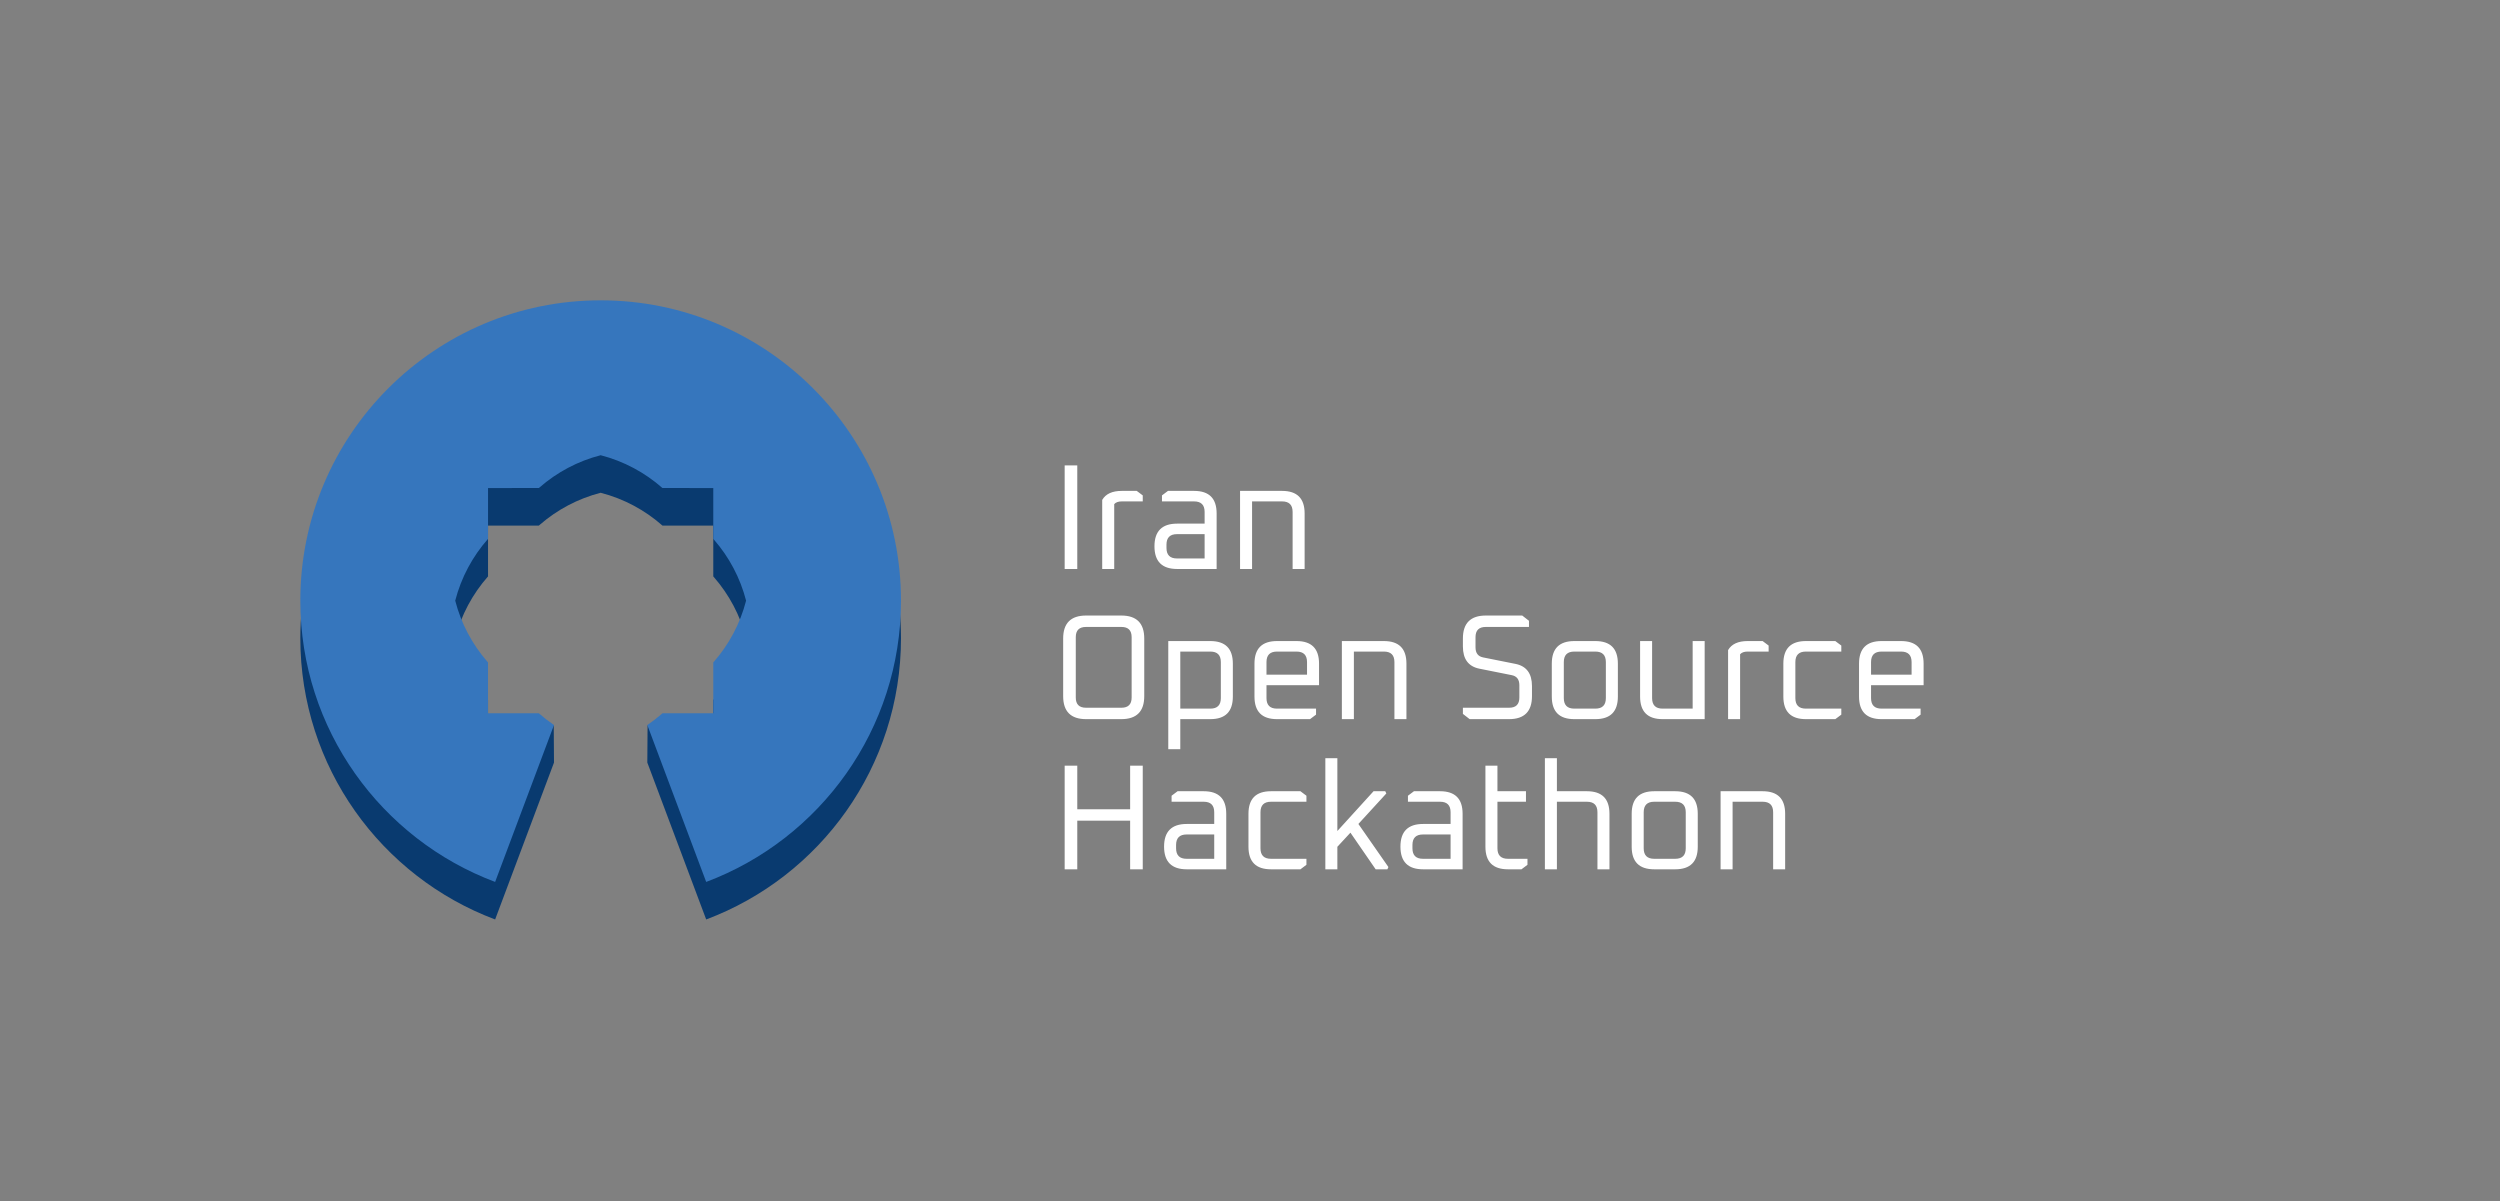 <?xml version="1.0" encoding="UTF-8"?>
<svg width="2131px" height="1024px" viewBox="0 0 2131 1024" version="1.1" xmlns="http://www.w3.org/2000/svg" xmlns:xlink="http://www.w3.org/1999/xlink">
    <rect x="0" y="0" width="2131" height="1024" fill="#808080" stroke="none"/>
    <title>logo-type-inv-alt</title>
    <g id="logo-type-inv-alt" stroke="none" stroke-width="1" fill="none" fill-rule="evenodd">
        <g transform="translate(256, 256)">
            <g id="Group-3" transform="translate(640, 128)" fill="#FFFFFF" fill-rule="nonzero">
                <path d="M22.272,101 L22.272,12.68 L11.52,12.68 L11.52,101 L22.272,101 Z M53.76,101 L53.76,45.704 C55.125,44.168 57.259,43.4 60.16,43.4 L60.16,43.4 L78.08,43.4 L78.08,38.28 L72.96,34.44 L60.16,34.44 C52.053,34.44 46.507,37 43.52,42.12 L43.52,42.12 L43.52,101 L53.76,101 Z M141.056,101 L141.056,53.64 C141.056,40.84 134.656,34.44 121.856,34.44 L121.856,34.44 L99.584,34.44 L94.464,38.28 L94.464,43.4 L121.856,43.4 C127.829,43.4 130.816,46.387 130.816,52.36 L130.816,52.36 L130.816,62.344 L107.392,62.344 C94.507,62.344 88.064,68.787 88.064,81.672 C88.064,94.557 94.507,101 107.392,101 L107.392,101 L141.056,101 Z M130.816,92.04 L107.264,92.04 C101.291,92.04 98.304,89.053 98.304,83.08 L98.304,83.08 L98.304,80.264 C98.304,74.291 101.291,71.304 107.264,71.304 L107.264,71.304 L130.816,71.304 L130.816,92.04 Z M171.264,101 L171.264,43.4 L196.864,43.4 C202.837,43.4 205.824,46.387 205.824,52.36 L205.824,52.36 L205.824,101 L216.064,101 L216.064,53.64 C216.064,40.84 209.664,34.44 196.864,34.44 L196.864,34.44 L161.024,34.44 L161.024,101 L171.264,101 Z M59.776,229 C72.832,229 79.36,222.472 79.36,209.416 L79.36,209.416 L79.36,160.264 C79.36,147.208 72.832,140.68 59.776,140.68 L59.776,140.68 L29.824,140.68 C16.768,140.68 10.24,147.208 10.24,160.264 L10.24,160.264 L10.24,209.416 C10.24,222.472 16.768,229 29.824,229 L29.824,229 L59.776,229 Z M59.904,219.272 L29.696,219.272 C23.893,219.272 20.992,216.371 20.992,210.568 L20.992,210.568 L20.992,159.112 C20.992,153.309 23.893,150.408 29.696,150.408 L29.696,150.408 L59.904,150.408 C65.707,150.408 68.608,153.309 68.608,159.112 L68.608,159.112 L68.608,210.568 C68.608,216.371 65.707,219.272 59.904,219.272 L59.904,219.272 Z M110.08,254.6 L110.08,229 L135.68,229 C148.48,229 154.88,222.6 154.88,209.8 L154.88,209.8 L154.88,181.64 C154.88,168.84 148.48,162.44 135.68,162.44 L135.68,162.44 L99.84,162.44 L99.84,254.6 L110.08,254.6 Z M135.68,220.04 L110.08,220.04 L110.08,171.4 L135.68,171.4 C141.653,171.4 144.64,174.387 144.64,180.36 L144.64,180.36 L144.64,211.08 C144.64,217.053 141.653,220.04 135.68,220.04 L135.68,220.04 Z M220.672,229 L225.792,225.16 L225.792,220.04 L192.512,220.04 C186.539,220.04 183.552,217.053 183.552,211.08 L183.552,211.08 L183.552,200.072 L228.352,200.072 L228.352,181.64 C228.352,168.84 221.952,162.44 209.152,162.44 L209.152,162.44 L192.512,162.44 C179.712,162.44 173.312,168.84 173.312,181.64 L173.312,181.64 L173.312,209.8 C173.312,222.6 179.712,229 192.512,229 L192.512,229 L220.672,229 Z M218.112,191.112 L183.552,191.112 L183.552,180.36 C183.552,174.387 186.539,171.4 192.512,171.4 L192.512,171.4 L209.152,171.4 C215.125,171.4 218.112,174.387 218.112,180.36 L218.112,180.36 L218.112,191.112 Z M258.048,229 L258.048,171.4 L283.648,171.4 C289.621,171.4 292.608,174.387 292.608,180.36 L292.608,180.36 L292.608,229 L302.848,229 L302.848,181.64 C302.848,168.84 296.448,162.44 283.648,162.44 L283.648,162.44 L247.808,162.44 L247.808,229 L258.048,229 Z M390.272,229 C403.328,229 409.856,222.472 409.856,209.416 L409.856,209.416 L409.856,200.84 C409.856,190.088 405.163,183.773 395.776,181.896 L395.776,181.896 L368.256,176.392 C363.904,175.539 361.728,172.68 361.728,167.816 L361.728,167.816 L361.728,159.112 C361.728,153.309 364.629,150.408 370.432,150.408 L370.432,150.408 L407.296,150.408 L407.296,145.16 L401.536,140.68 L370.56,140.68 C357.504,140.68 350.976,147.208 350.976,160.264 L350.976,160.264 L350.976,167.048 C350.976,177.8 355.669,184.115 365.056,185.992 L365.056,185.992 L392.576,191.496 C396.928,192.349 399.104,195.208 399.104,200.072 L399.104,200.072 L399.104,210.568 C399.104,216.371 396.203,219.272 390.4,219.272 L390.4,219.272 L350.976,219.272 L350.976,224.52 L356.736,229 L390.272,229 Z M463.872,229 C476.672,229 483.072,222.6 483.072,209.8 L483.072,209.8 L483.072,181.64 C483.072,168.84 476.672,162.44 463.872,162.44 L463.872,162.44 L445.952,162.44 C433.152,162.44 426.752,168.84 426.752,181.64 L426.752,181.64 L426.752,209.8 C426.752,222.6 433.152,229 445.952,229 L445.952,229 L463.872,229 Z M463.872,220.04 L445.952,220.04 C439.979,220.04 436.992,217.053 436.992,211.08 L436.992,211.08 L436.992,180.36 C436.992,174.387 439.979,171.4 445.952,171.4 L445.952,171.4 L463.872,171.4 C469.845,171.4 472.832,174.387 472.832,180.36 L472.832,180.36 L472.832,211.08 C472.832,217.053 469.845,220.04 463.872,220.04 L463.872,220.04 Z M557.056,229 L557.056,162.44 L546.816,162.44 L546.816,220.04 L521.216,220.04 C515.243,220.04 512.256,217.053 512.256,211.08 L512.256,211.08 L512.256,162.44 L502.016,162.44 L502.016,209.8 C502.016,222.6 508.416,229 521.216,229 L521.216,229 L557.056,229 Z M587.264,229 L587.264,173.704 C588.629,172.168 590.763,171.4 593.664,171.4 L593.664,171.4 L611.584,171.4 L611.584,166.28 L606.464,162.44 L593.664,162.44 C585.557,162.44 580.011,165 577.024,170.12 L577.024,170.12 L577.024,229 L587.264,229 Z M668.416,229 L673.536,225.16 L673.536,220.04 L643.328,220.04 C637.355,220.04 634.368,217.053 634.368,211.08 L634.368,211.08 L634.368,180.36 C634.368,174.387 637.355,171.4 643.328,171.4 L643.328,171.4 L673.536,171.4 L673.536,166.28 L668.416,162.44 L643.328,162.44 C630.528,162.44 624.128,168.84 624.128,181.64 L624.128,181.64 L624.128,209.8 C624.128,222.6 630.528,229 643.328,229 L643.328,229 L668.416,229 Z M736,229 L741.12,225.16 L741.12,220.04 L707.84,220.04 C701.867,220.04 698.88,217.053 698.88,211.08 L698.88,211.08 L698.88,200.072 L743.68,200.072 L743.68,181.64 C743.68,168.84 737.28,162.44 724.48,162.44 L724.48,162.44 L707.84,162.44 C695.04,162.44 688.64,168.84 688.64,181.64 L688.64,181.64 L688.64,209.8 C688.64,222.6 695.04,229 707.84,229 L707.84,229 L736,229 Z M733.44,191.112 L698.88,191.112 L698.88,180.36 C698.88,174.387 701.867,171.4 707.84,171.4 L707.84,171.4 L724.48,171.4 C730.453,171.4 733.44,174.387 733.44,180.36 L733.44,180.36 L733.44,191.112 Z M22.272,357 L22.272,315.528 L67.328,315.528 L67.328,357 L78.08,357 L78.08,268.68 L67.328,268.68 L67.328,305.8 L22.272,305.8 L22.272,268.68 L11.52,268.68 L11.52,357 L22.272,357 Z M149.248,357 L149.248,309.64 C149.248,296.84 142.848,290.44 130.048,290.44 L130.048,290.44 L107.776,290.44 L102.656,294.28 L102.656,299.4 L130.048,299.4 C136.021,299.4 139.008,302.387 139.008,308.36 L139.008,308.36 L139.008,318.344 L115.584,318.344 C102.699,318.344 96.256,324.787 96.256,337.672 C96.256,350.557 102.699,357 115.584,357 L115.584,357 L149.248,357 Z M139.008,348.04 L115.456,348.04 C109.483,348.04 106.496,345.053 106.496,339.08 L106.496,339.08 L106.496,336.264 C106.496,330.291 109.483,327.304 115.456,327.304 L115.456,327.304 L139.008,327.304 L139.008,348.04 Z M212.48,357 L217.6,353.16 L217.6,348.04 L187.392,348.04 C181.419,348.04 178.432,345.053 178.432,339.08 L178.432,339.08 L178.432,308.36 C178.432,302.387 181.419,299.4 187.392,299.4 L187.392,299.4 L217.6,299.4 L217.6,294.28 L212.48,290.44 L187.392,290.44 C174.592,290.44 168.192,296.84 168.192,309.64 L168.192,309.64 L168.192,337.8 C168.192,350.6 174.592,357 187.392,357 L187.392,357 L212.48,357 Z M243.968,357 L243.968,337.8 L255.104,325.768 L276.608,357 L286.592,357 L287.488,355.08 L261.888,318.344 L285.696,292.36 L284.8,290.44 L274.816,290.44 L243.968,324.36 L243.968,262.28 L233.728,262.28 L233.728,357 L243.968,357 Z M350.72,357 L350.72,309.64 C350.72,296.84 344.32,290.44 331.52,290.44 L331.52,290.44 L309.248,290.44 L304.128,294.28 L304.128,299.4 L331.52,299.4 C337.493,299.4 340.48,302.387 340.48,308.36 L340.48,308.36 L340.48,318.344 L317.056,318.344 C304.171,318.344 297.728,324.787 297.728,337.672 C297.728,350.557 304.171,357 317.056,357 L317.056,357 L350.72,357 Z M340.48,348.04 L316.928,348.04 C310.955,348.04 307.968,345.053 307.968,339.08 L307.968,339.08 L307.968,336.264 C307.968,330.291 310.955,327.304 316.928,327.304 L316.928,327.304 L340.48,327.304 L340.48,348.04 Z M400.896,357 L406.016,353.16 L406.016,348.04 L389.376,348.04 C383.403,348.04 380.416,345.053 380.416,339.08 L380.416,339.08 L380.416,299.4 L404.736,299.4 L404.736,290.44 L380.416,290.44 L380.416,268.68 L370.176,268.68 L370.176,337.8 C370.176,350.6 376.576,357 389.376,357 L389.376,357 L400.896,357 Z M431.104,357 L431.104,299.4 L456.704,299.4 C462.677,299.4 465.664,302.387 465.664,308.36 L465.664,308.36 L465.664,357 L475.904,357 L475.904,309.64 C475.904,296.84 469.504,290.44 456.704,290.44 L456.704,290.44 L431.104,290.44 L431.104,262.28 L420.864,262.28 L420.864,357 L431.104,357 Z M531.968,357 C544.768,357 551.168,350.6 551.168,337.8 L551.168,337.8 L551.168,309.64 C551.168,296.84 544.768,290.44 531.968,290.44 L531.968,290.44 L514.048,290.44 C501.248,290.44 494.848,296.84 494.848,309.64 L494.848,309.64 L494.848,337.8 C494.848,350.6 501.248,357 514.048,357 L514.048,357 L531.968,357 Z M531.968,348.04 L514.048,348.04 C508.075,348.04 505.088,345.053 505.088,339.08 L505.088,339.08 L505.088,308.36 C505.088,302.387 508.075,299.4 514.048,299.4 L514.048,299.4 L531.968,299.4 C537.941,299.4 540.928,302.387 540.928,308.36 L540.928,308.36 L540.928,339.08 C540.928,345.053 537.941,348.04 531.968,348.04 L531.968,348.04 Z M580.864,357 L580.864,299.4 L606.464,299.4 C612.437,299.4 615.424,302.387 615.424,308.36 L615.424,308.36 L615.424,357 L625.664,357 L625.664,309.64 C625.664,296.84 619.264,290.44 606.464,290.44 L606.464,290.44 L570.624,290.44 L570.624,357 L580.864,357 Z" id="IranOpenSourceHackathon"></path>
            </g>
            <g id="colored">
                <path d="M256,32 C397.385,32 512,146.615 512,288 C512,397.73 442.962,491.335 345.953,527.75 L295.771,394.001 L296,362 L308.667,383.999 L352,384 L351.999,340.667 C365.136,325.783 374.865,307.819 379.967,287.998 C374.949,268.503 365.454,250.805 352.642,236.067 L351.999,235.333 L352,192 L308.665,191.999 C293.781,178.863 275.818,169.134 255.998,164.033 C236.504,169.051 218.807,178.546 204.069,191.356 L203.335,191.999 L160,192 L159.999,235.335 C146.863,250.219 137.134,268.182 132.033,288.002 C137.051,307.496 146.545,325.193 159.356,339.931 L159.999,340.665 L160,384 L216,362 L216.23,394.001 L166.048,527.75 C69.038,491.336 0,397.73 0,288 C0,146.615 114.615,32 256,32 Z" id="volume" fill="#093A6F"></path>
                <path d="M256,-2.84217094e-14 C397.385,-2.84217094e-14 512,114.615 512,256 C512,365.73 442.962,459.335 345.953,495.75 L295.771,362.001 C299.908,359.194 303.872,356.152 307.643,352.893 L308.667,351.999 L352,352 L351.999,308.667 C365.136,293.783 374.865,275.819 379.967,255.998 C374.949,236.503 365.454,218.805 352.642,204.067 L351.999,203.333 L352,160 L308.665,159.999 C293.781,146.863 275.818,137.134 255.998,132.033 C236.504,137.051 218.807,146.546 204.069,159.356 L203.335,159.999 L160,160 L159.999,203.335 C146.863,218.219 137.134,236.182 132.033,256.002 C137.051,275.496 146.545,293.193 159.356,307.931 L159.999,308.665 L160,352 L203.333,351.999 C207.07,355.297 211.001,358.38 215.106,361.229 L216.23,362.001 L166.048,495.75 C69.038,459.336 0,365.73 0,256 C0,114.615 114.615,-2.84217094e-14 256,-2.84217094e-14 Z" id="surface" fill="#3676BD"></path>
            </g>
        </g>
    </g>
</svg>